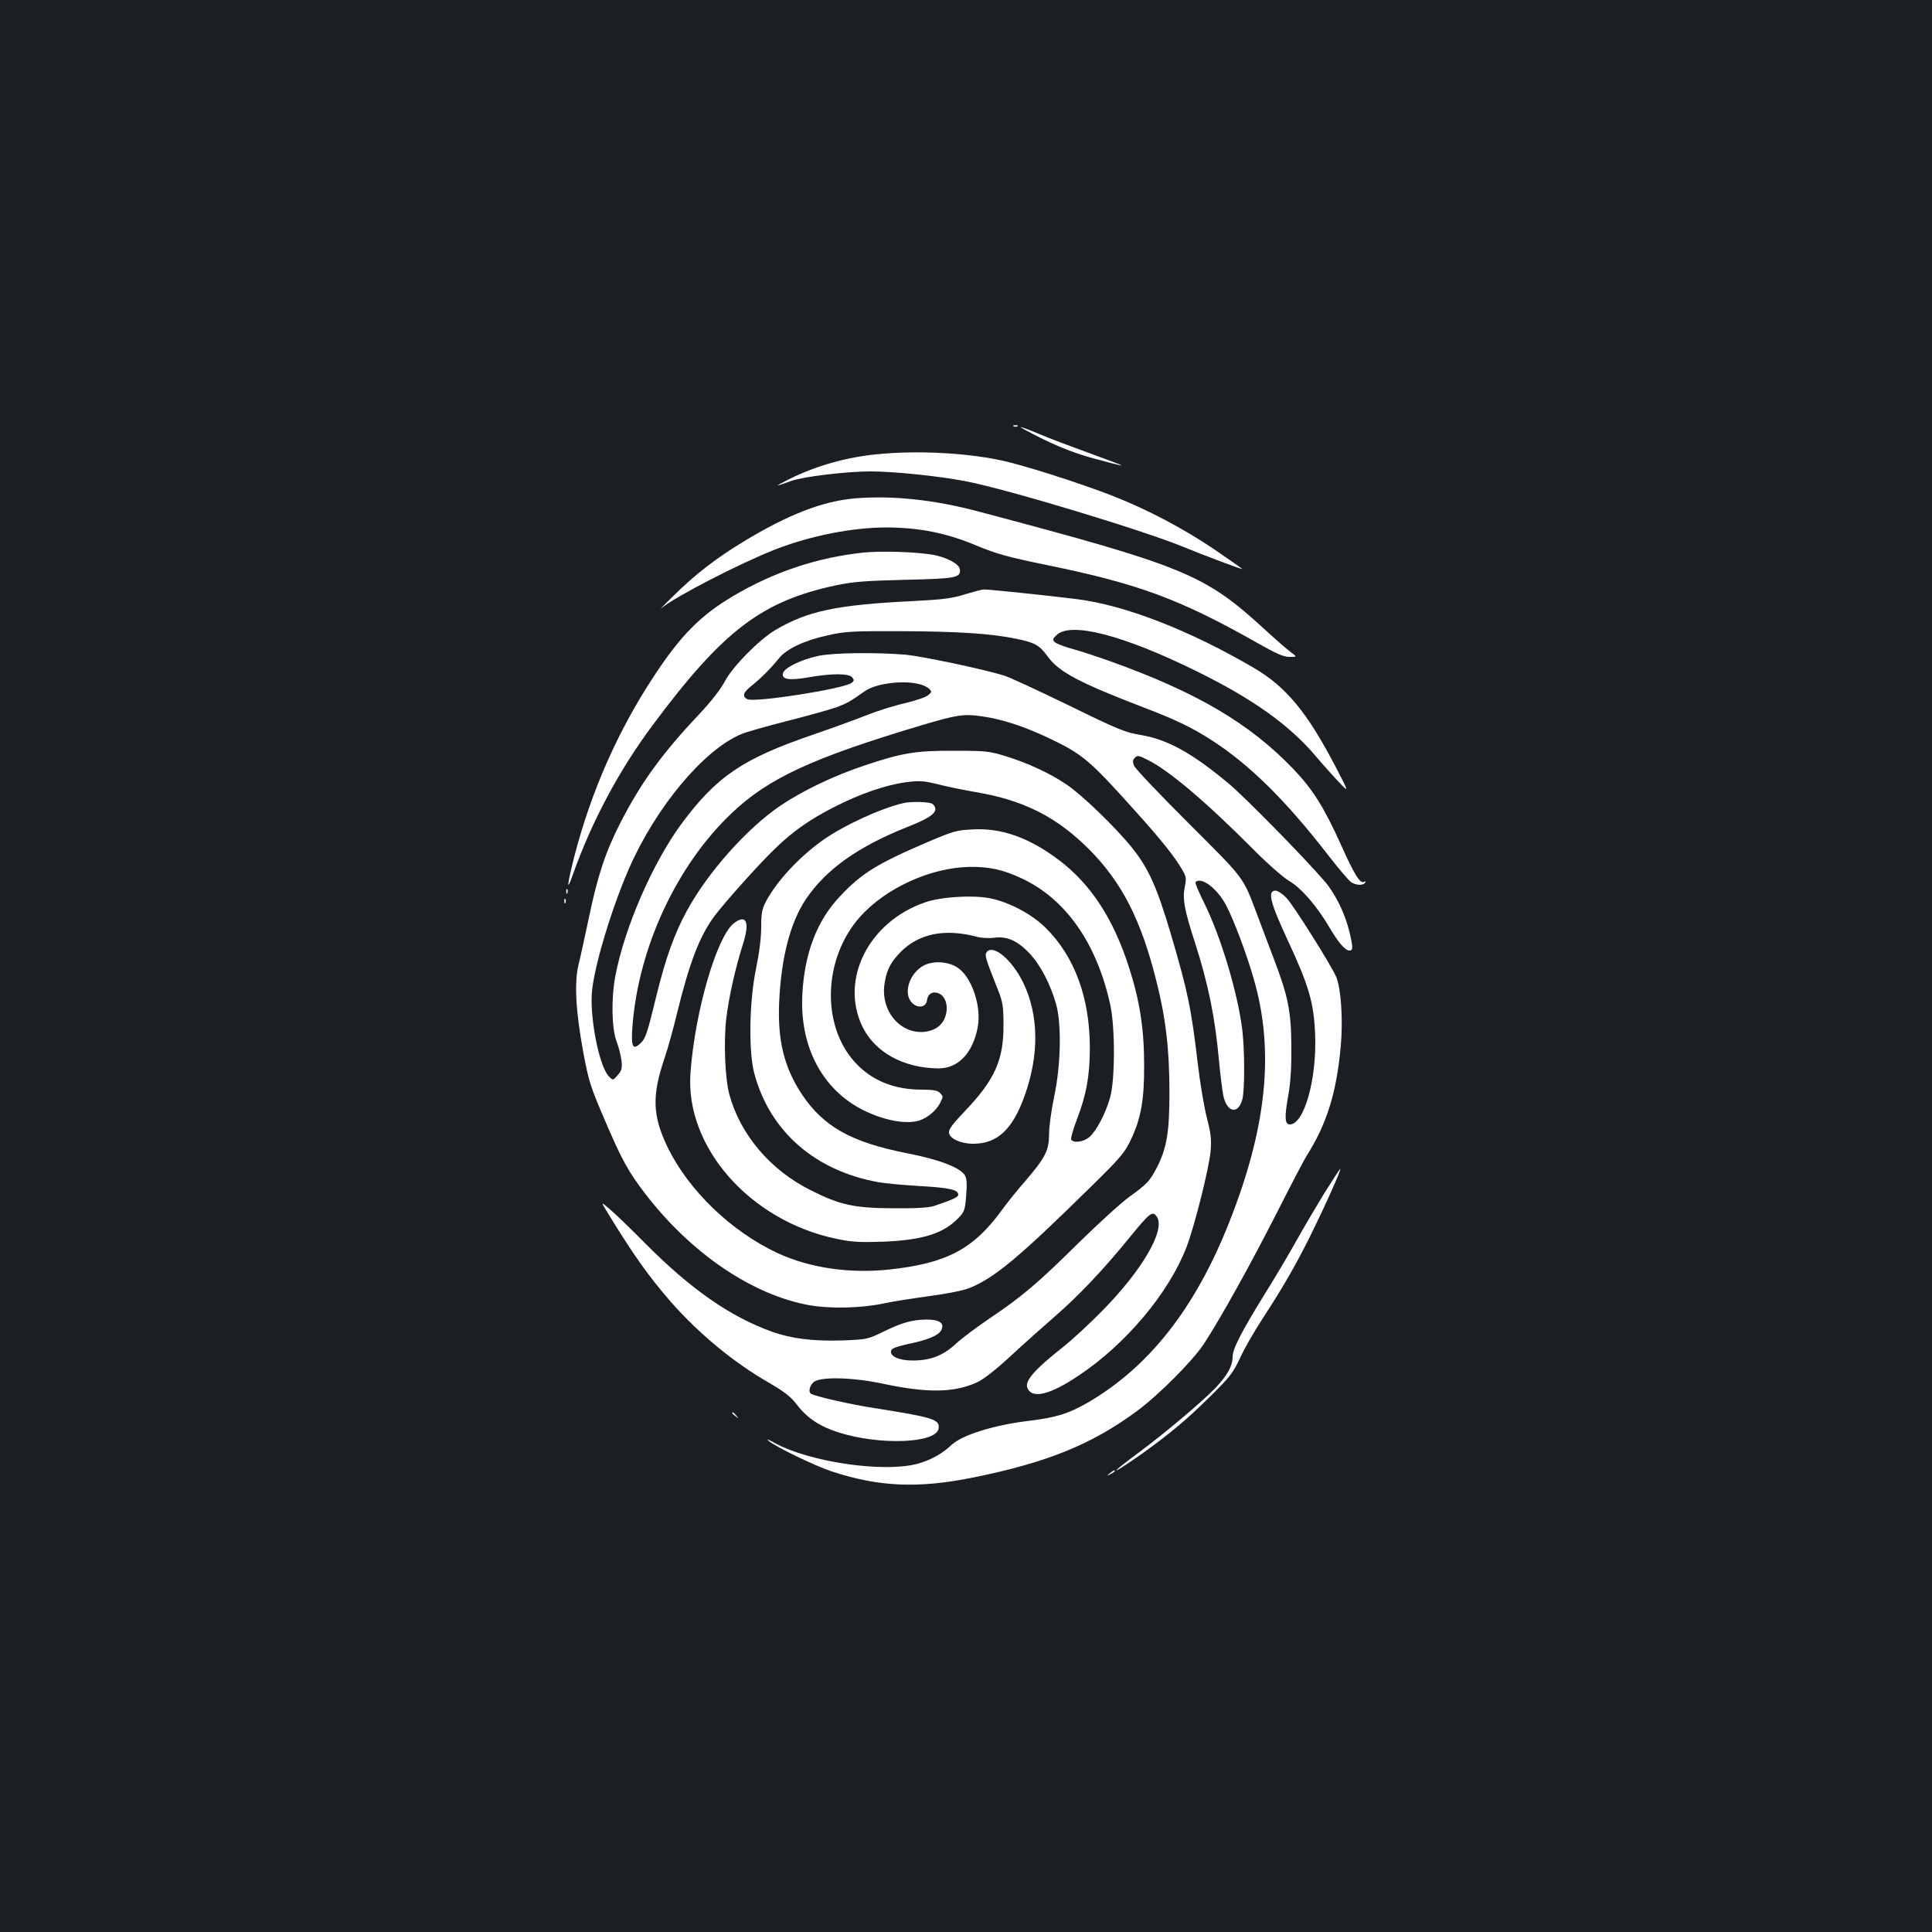 <?xml version="1.0" standalone="no"?>
<!DOCTYPE svg PUBLIC "-//W3C//DTD SVG 20010904//EN"
 "http://www.w3.org/TR/2001/REC-SVG-20010904/DTD/svg10.dtd">
<svg version="1.0" xmlns="http://www.w3.org/2000/svg"
 width="1000pt" height="1000pt" viewBox="0 0 1000 1000"
 preserveAspectRatio="xMidYMid meet">
<rect width="100%" height="100%" fill="#1b1f23"/>
<g transform="translate(0,1000) scale(0.1,-0.1)"
fill="#ffffff" stroke="none">
<path d="M5248 7793 c7 -3 16 -2 19 1 4 3 -2 6 -13 5 -11 0 -14 -3 -6 -6z"/>
<path d="M5401 7726 c86 -42 169 -74 260 -99 74 -20 139 -37 144 -36 6 0 -69
28 -165 63 -96 35 -214 79 -262 100 -48 20 -90 36 -95 35 -4 0 49 -29 118 -63z"/>
<path d="M4542 7649 c-160 -15 -319 -60 -457 -129 -81 -41 -80 -42 11 -9 63
22 284 49 410 49 119 0 354 -24 493 -51 214 -41 918 -254 1127 -340 109 -45
304 -118 304 -114 0 1 -66 48 -147 103 -161 108 -342 204 -523 275 -171 67
-475 164 -587 186 -184 38 -432 50 -631 30z"/>
<path d="M4420 7420 c-164 -15 -342 -84 -571 -223 -142 -86 -251 -170 -362
-280 -51 -49 -78 -78 -62 -64 63 55 404 231 585 302 184 72 402 115 580 115
167 -1 305 -28 455 -90 116 -48 162 -61 375 -105 475 -97 689 -177 1090 -404
97 -55 133 -71 164 -71 40 0 40 0 9 23 -17 12 -80 67 -139 121 -310 284 -411
325 -1474 607 -234 63 -455 86 -650 69z"/>
<path d="M4470 7140 c-238 -25 -464 -100 -675 -225 -169 -100 -273 -205 -411
-416 -186 -282 -324 -596 -410 -927 -39 -152 -43 -197 -10 -102 98 277 241
545 416 779 363 488 565 641 950 722 85 18 153 23 356 28 266 6 288 11 282 55
-4 28 -69 62 -142 75 -92 15 -261 20 -356 11z"/>
<path d="M4995 6924 c-66 -21 -112 -27 -265 -35 -398 -19 -549 -51 -717 -150
-84 -50 -223 -191 -262 -267 -21 -40 -71 -104 -134 -171 -190 -201 -301 -354
-407 -562 -76 -148 -118 -276 -163 -494 -20 -93 -43 -201 -53 -240 -22 -94
-14 -240 25 -451 27 -146 37 -178 106 -339 92 -216 126 -279 218 -398 237
-307 554 -521 848 -573 109 -19 270 -15 386 10 40 9 144 25 230 37 98 13 178
29 213 43 129 53 254 157 626 523 154 151 175 176 207 243 53 112 70 207 69
390 0 184 -23 332 -78 502 -81 253 -198 432 -365 558 -154 115 -294 165 -444
157 -83 -4 -101 -9 -230 -64 -265 -113 -345 -163 -457 -282 -119 -125 -184
-295 -195 -506 -15 -273 104 -497 319 -603 93 -46 194 -68 264 -57 49 7 105
48 130 96 17 35 17 34 -2 53 -11 12 -36 16 -93 16 -144 0 -261 48 -347 143
-175 194 -162 538 27 751 134 150 367 256 569 259 101 1 170 -14 265 -58 230
-106 392 -336 462 -657 25 -117 25 -386 -1 -478 -23 -83 -71 -174 -108 -206
-32 -26 -85 -32 -94 -11 -2 7 11 53 30 103 49 127 67 228 67 369 0 261 -79
474 -228 622 -74 73 -190 134 -291 154 -90 17 -251 7 -332 -21 -294 -100 -445
-401 -325 -646 65 -132 214 -213 394 -214 101 0 177 80 202 215 19 104 -28
249 -98 302 -47 36 -132 43 -183 15 -74 -41 -107 -145 -59 -193 30 -30 73 -23
77 14 4 32 29 48 59 36 43 -16 57 -84 28 -139 -32 -63 -130 -81 -204 -39 -79
44 -120 141 -101 238 12 67 33 104 83 155 96 95 229 121 394 77 22 -6 61 -8
87 -5 67 10 123 -15 185 -81 57 -60 110 -163 138 -265 28 -103 24 -311 -10
-473 -15 -71 -27 -158 -27 -195 0 -85 -18 -122 -118 -239 -44 -50 -102 -122
-129 -160 -146 -199 -284 -272 -580 -304 -205 -22 -412 8 -578 85 -239 111
-461 324 -570 549 -78 163 -82 265 -14 464 16 47 44 149 63 227 65 265 117
400 193 503 53 71 229 268 311 347 94 92 184 155 310 219 133 68 266 114 370
128 71 9 90 8 165 -10 46 -12 135 -30 198 -41 249 -42 420 -129 589 -299 167
-169 266 -362 345 -677 49 -193 68 -356 68 -579 0 -208 -14 -289 -67 -392 -35
-66 -49 -82 -141 -148 -44 -32 -161 -139 -260 -236 -210 -208 -296 -281 -460
-391 -66 -45 -146 -104 -177 -133 -67 -62 -132 -87 -224 -87 -70 0 -118 21
-112 50 2 12 25 21 82 34 112 23 165 46 179 75 16 35 -11 53 -77 53 -74 -1
-126 -15 -222 -62 -84 -41 -88 -41 -214 -46 -149 -5 -263 9 -364 45 -217 78
-422 221 -658 459 -70 71 -151 149 -179 173 -51 44 -51 44 -11 -21 133 -217
208 -322 323 -455 146 -166 326 -315 509 -420 82 -48 113 -72 145 -114 52 -68
119 -113 215 -143 213 -68 507 -57 518 20 7 47 -25 57 -327 105 -121 18 -311
61 -333 75 -15 9 -8 41 13 60 33 29 198 26 359 -8 229 -49 369 -47 487 7 33
15 96 64 175 137 68 63 171 155 230 206 122 106 245 236 380 401 108 133 123
145 144 116 51 -67 -73 -280 -286 -495 -63 -64 -151 -145 -195 -180 -158 -125
-206 -182 -185 -219 27 -52 119 -28 263 69 245 163 467 428 558 664 42 110
116 404 125 497 5 63 2 91 -20 176 -14 56 -35 180 -46 275 -35 295 -51 372
-141 678 -72 242 -115 337 -202 445 -85 105 -256 270 -336 324 -83 57 -204
113 -316 147 -83 26 -103 28 -265 28 -199 1 -268 -10 -465 -76 -159 -53 -322
-131 -437 -209 -172 -117 -375 -345 -482 -542 -65 -118 -110 -245 -157 -435
-49 -202 -57 -227 -85 -253 -38 -36 -48 -17 -41 81 29 410 227 838 513 1110
191 182 418 287 984 456 185 55 218 60 315 46 107 -16 213 -51 341 -111 180
-86 212 -113 461 -391 126 -140 193 -225 230 -288 23 -39 25 -48 15 -94 -12
-61 -1 -121 52 -283 71 -221 105 -390 126 -620 6 -66 16 -144 21 -172 18 -90
76 -105 99 -25 13 48 13 253 0 362 -24 194 -113 489 -200 662 -26 53 -46 99
-42 102 30 30 113 -33 159 -121 39 -74 106 -252 143 -382 107 -371 67 -765
-127 -1256 -176 -446 -415 -750 -733 -935 -98 -57 -168 -78 -303 -94 -183 -22
-346 -73 -402 -125 -48 -46 -111 -80 -178 -98 -176 -46 -555 9 -737 108 -36
20 -46 23 -30 10 39 -32 236 -127 322 -156 248 -82 452 -90 738 -32 384 78
613 172 847 345 114 85 286 258 345 347 85 130 240 409 373 670 72 143 143
278 157 301 106 166 157 332 178 573 12 133 1 296 -24 355 -25 59 -220 369
-257 408 -20 21 -46 38 -57 38 -43 0 -28 -60 62 -254 110 -236 136 -324 143
-486 10 -232 -56 -470 -131 -470 -26 0 -28 38 -9 143 13 74 18 147 17 262 -1
181 -17 261 -93 458 -22 59 -59 155 -81 215 -79 209 -60 183 -357 480 -151
151 -279 285 -284 300 -7 19 -6 29 5 40 13 13 20 12 62 -9 110 -53 301 -214
555 -469 68 -69 150 -141 182 -160 64 -38 141 -127 208 -240 47 -80 82 -120
104 -120 19 0 19 18 -1 99 -23 95 -74 198 -129 261 -104 121 -411 434 -495
504 -189 158 -317 229 -457 252 -79 13 -116 28 -373 154 -157 76 -307 146
-335 154 -116 35 -417 98 -505 107 -151 13 -376 11 -455 -6 -92 -20 -179 -63
-183 -92 -5 -31 36 -36 138 -18 115 20 204 20 221 -1 11 -14 11 -18 -4 -29
-43 -31 -503 -103 -539 -84 -28 15 -22 35 24 71 48 38 101 92 141 142 39 48
133 92 253 118 89 20 128 22 379 21 288 -1 463 -12 594 -39 98 -20 122 -34
164 -92 56 -79 164 -136 492 -262 170 -65 249 -103 350 -167 203 -130 390
-315 618 -610 48 -62 97 -119 109 -128 26 -18 64 -20 74 -3 4 7 3 8 -5 4 -20
-13 -50 35 -120 191 -88 195 -146 287 -246 392 -227 237 -502 399 -953 560
-59 21 -143 49 -187 61 -44 12 -87 28 -95 36 -13 12 -12 17 8 36 71 72 344 2
727 -187 291 -143 482 -280 618 -442 32 -38 84 -96 115 -129 56 -59 56 -59
-17 81 -145 278 -255 411 -421 508 -333 195 -668 325 -917 356 -133 17 -460
51 -480 50 -10 0 -54 -12 -98 -25z m-241 -464 c21 -4 46 -16 55 -25 15 -15 14
-18 -6 -34 -12 -10 -66 -28 -120 -41 -54 -12 -143 -40 -198 -62 -55 -22 -179
-67 -275 -100 -365 -125 -499 -215 -682 -461 -149 -202 -295 -536 -343 -789
-22 -118 -19 -270 6 -338 12 -30 23 -76 26 -101 4 -38 1 -51 -20 -74 -24 -28
-24 -28 -45 -7 -48 48 -97 286 -89 427 8 129 99 434 192 648 139 318 385 613
579 696 24 11 134 42 244 70 110 28 224 60 254 71 52 20 66 27 145 83 56 39
192 57 277 37z"/>
<path d="M4675 5843 c-119 -28 -309 -116 -415 -191 -124 -88 -238 -211 -295
-317 -21 -41 -25 -61 -25 -134 0 -54 -10 -134 -27 -216 -35 -170 -39 -428 -9
-540 79 -299 313 -505 643 -564 32 -6 129 -15 215 -20 155 -9 198 -19 198 -45
0 -12 -27 -25 -125 -58 -28 -9 -93 -13 -210 -12 -203 1 -276 16 -430 94 -208
104 -363 287 -420 495 -22 83 -30 270 -16 392 13 109 46 259 87 388 36 113 17
156 -48 106 -88 -70 -200 -452 -224 -772 -30 -384 307 -768 755 -861 80 -17
120 -19 241 -15 204 8 313 42 390 122 32 33 35 42 41 118 5 61 3 88 -7 104
-25 40 -131 81 -300 114 -288 57 -431 137 -543 304 -92 139 -127 279 -118 480
11 230 57 408 137 529 104 155 269 273 525 375 135 53 169 83 133 119 -12 12
-111 15 -153 5z"/>
<path d="M2931 5384 c0 -11 3 -14 6 -6 3 7 2 16 -1 19 -3 4 -6 -2 -5 -13z"/>
<path d="M2921 5334 c0 -11 3 -14 6 -6 3 7 2 16 -1 19 -3 4 -6 -2 -5 -13z"/>
<path d="M5108 5073 c-13 -16 -9 -29 58 -198 24 -61 28 -84 28 -180 1 -179
-44 -282 -195 -441 -67 -70 -90 -100 -87 -117 4 -31 61 -57 126 -57 124 0 203
74 265 247 77 214 74 422 -8 589 -57 116 -153 197 -187 157z"/>
<path d="M6854 3823 c-43 -71 -106 -177 -140 -238 -33 -60 -109 -189 -169
-285 -121 -196 -165 -282 -165 -323 0 -47 -27 -95 -87 -159 -70 -73 -260 -233
-397 -335 -164 -121 -154 -126 14 -8 141 101 233 177 357 300 99 98 116 120
151 195 21 47 73 137 114 200 106 163 170 273 245 423 79 159 168 357 160 357
-2 0 -39 -57 -83 -127z"/>
<path d="M3790 2686 c0 -2 8 -10 18 -17 15 -13 16 -12 3 4 -13 16 -21 21 -21
13z"/>
<path d="M5744 2374 c-18 -14 -18 -15 4 -4 12 6 22 13 22 15 0 8 -5 6 -26 -11z"/>
</g>
</svg>
